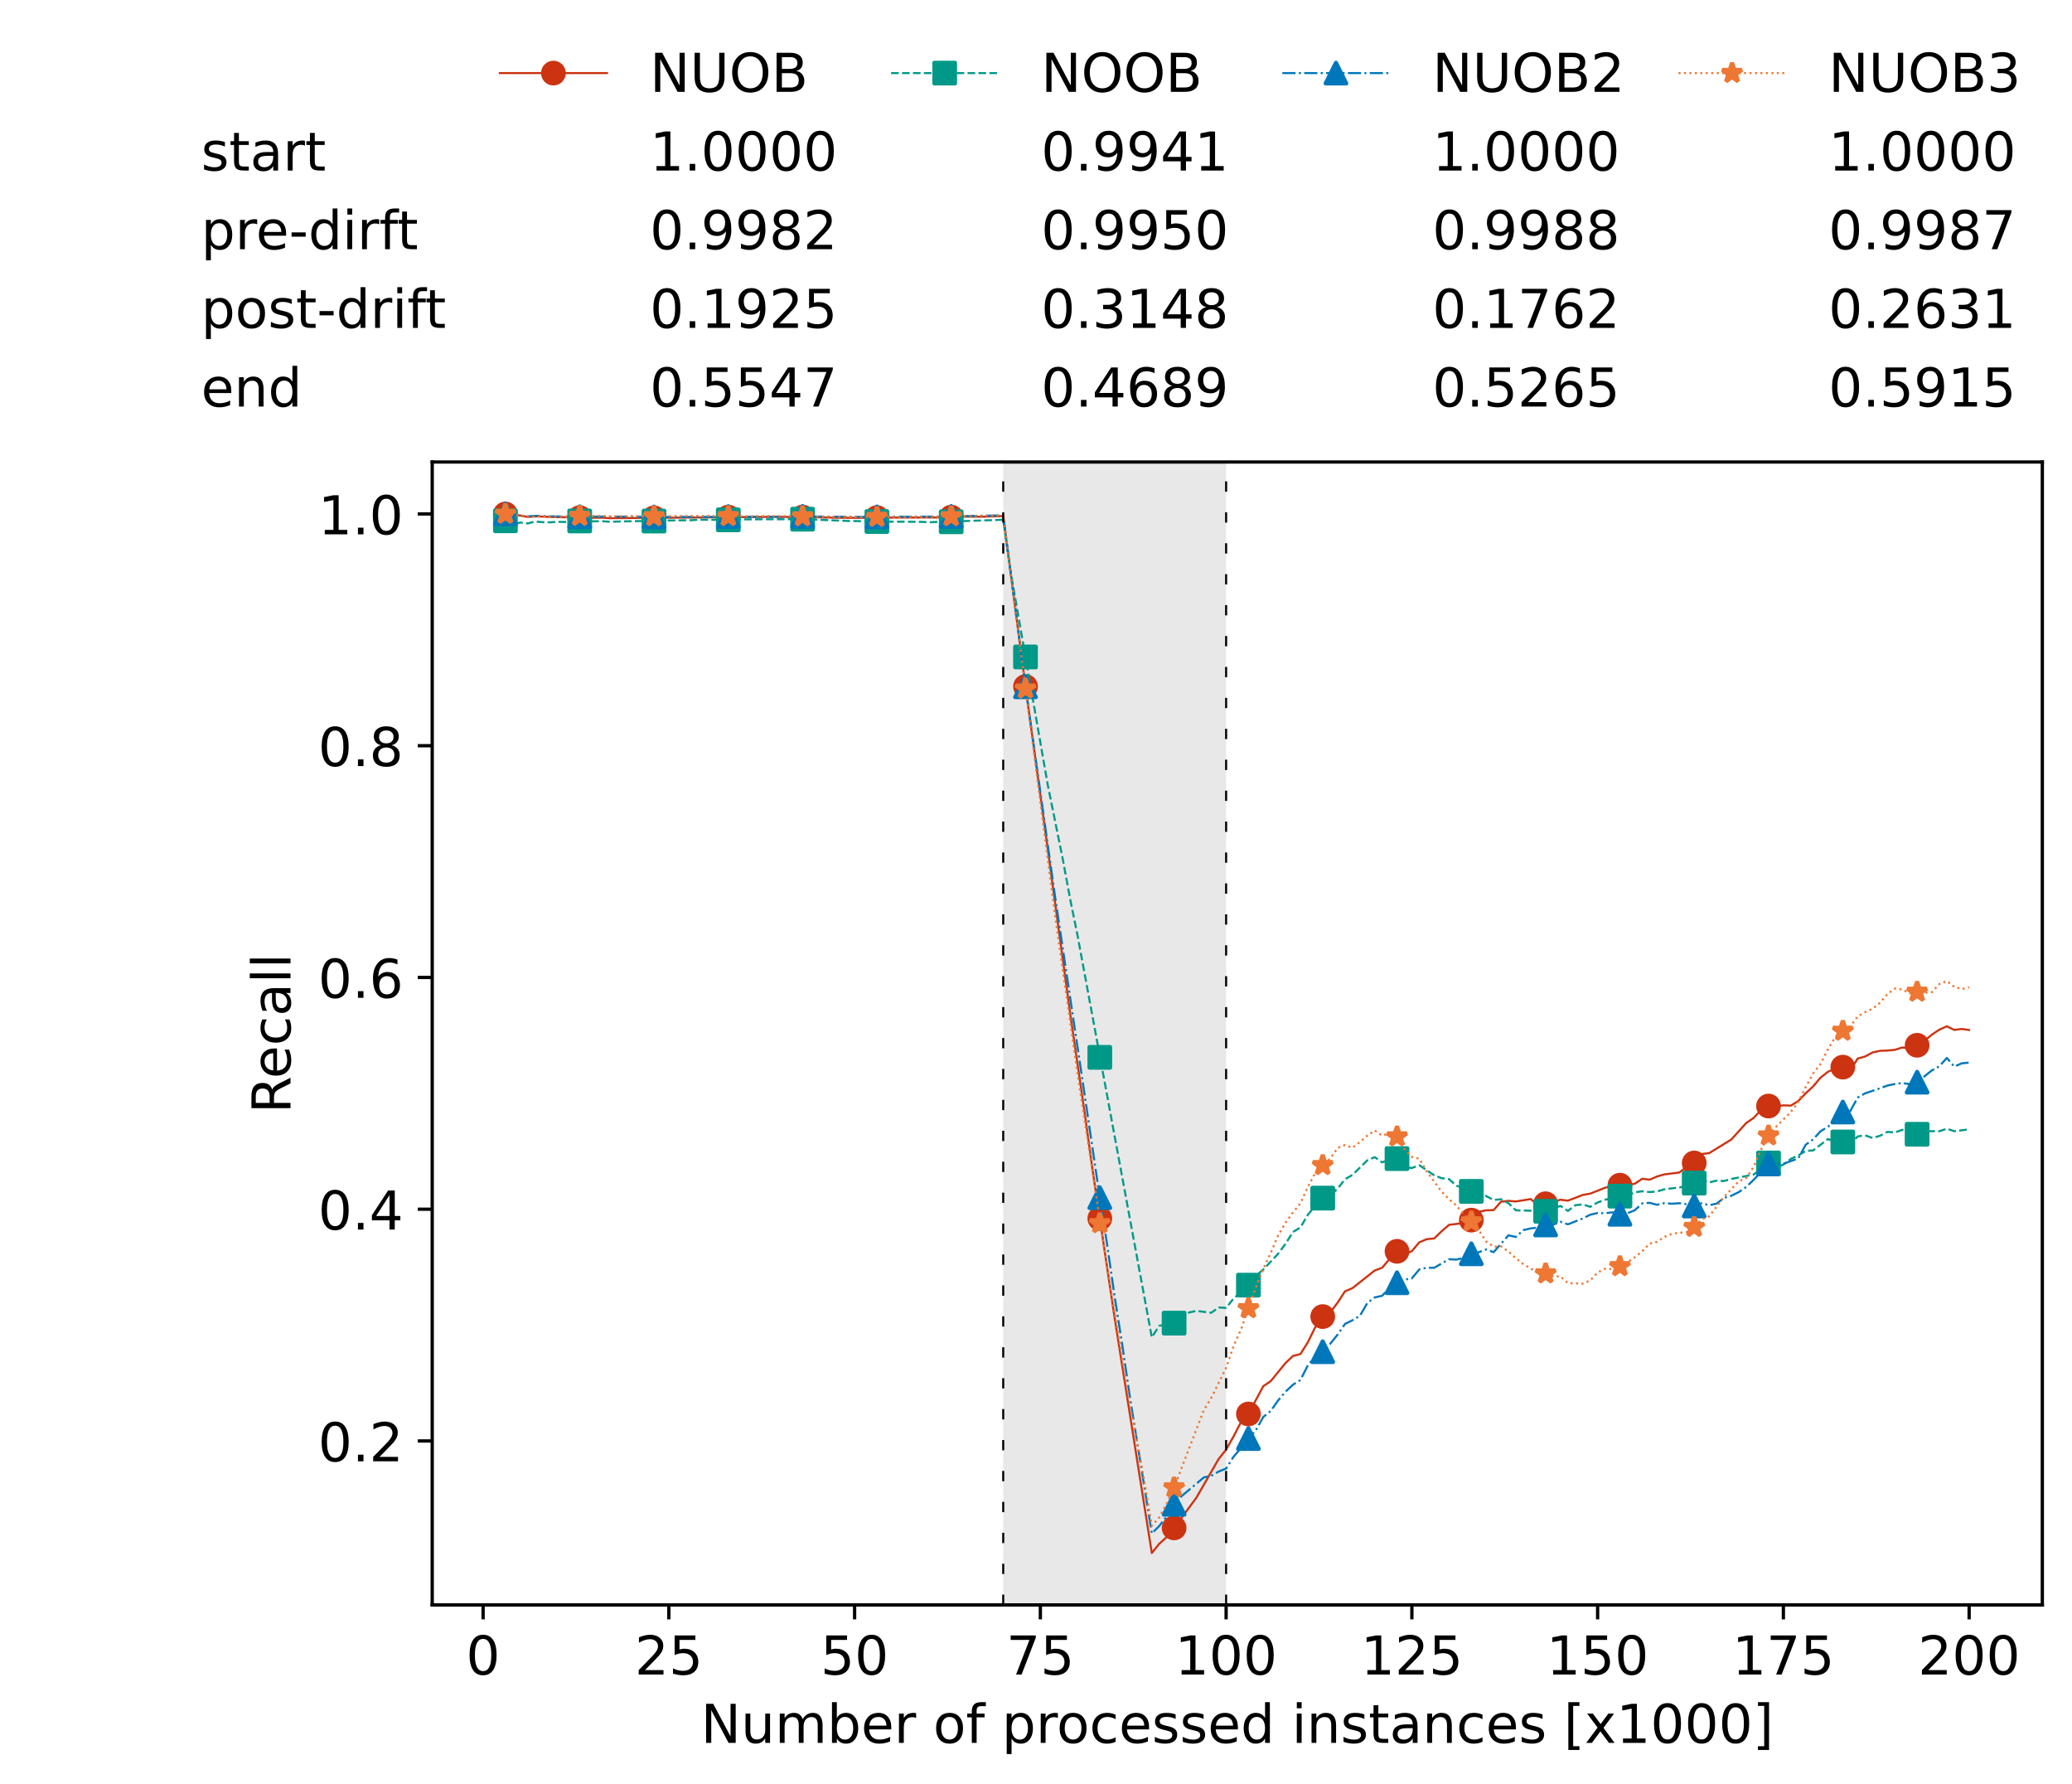 <?xml version="1.0" encoding="utf-8" standalone="no"?>
<!DOCTYPE svg PUBLIC "-//W3C//DTD SVG 1.1//EN"
  "http://www.w3.org/Graphics/SVG/1.1/DTD/svg11.dtd">
<!-- Created with matplotlib (https://matplotlib.org/) -->
<svg height="432.615pt" version="1.1" viewBox="0 0 502.65 432.615" width="502.65pt" xmlns="http://www.w3.org/2000/svg" xmlns:xlink="http://www.w3.org/1999/xlink">
 <defs>
  <style type="text/css">*{stroke-linecap:butt;stroke-linejoin:round;}</style>
 </defs>
 <g id="figure_1">
  <g id="patch_1">
   <path d="M 0 432.615 
L 502.65 432.615 
L 502.65 0 
L 0 0 
z
" style="fill:#ffffff;"/>
  </g>
  <g id="axes_1">
   <g id="patch_2">
    <path d="M 104.85 389.252 
L 495.45 389.252 
L 495.45 112.052 
L 104.85 112.052 
z
" style="fill:#ffffff;"/>
   </g>
   <g id="patch_3">
    <path clip-path="url(#pd49495b62e)" d="M 297.446 389.252 
L 297.446 112.052 
L 243.372 112.052 
L 243.372 389.252 
z
" style="fill:#d3d3d3;opacity:0.5;"/>
   </g>
   <g id="matplotlib.axis_1">
    <g id="xtick_1">
     <g id="line2d_1">
      <defs>
       <path d="M 0 0 
L 0 3.5 
" id="m8103234c77" style="stroke:#000000;stroke-width:0.8;"/>
      </defs>
      <g>
       <use style="stroke:#000000;stroke-width:0.8;" x="117.197" xlink:href="#m8103234c77" y="389.252"/>
      </g>
     </g>
     <g id="text_1">
      <!-- 0 -->
      <g transform="translate(113.061 406.13)scale(0.13 -0.13)">
       <defs>
        <path d="M 31.781 66.406 
Q 24.172 66.406 20.328 58.906 
Q 16.5 51.422 16.5 36.375 
Q 16.5 21.391 20.328 13.891 
Q 24.172 6.391 31.781 6.391 
Q 39.453 6.391 43.281 13.891 
Q 47.125 21.391 47.125 36.375 
Q 47.125 51.422 43.281 58.906 
Q 39.453 66.406 31.781 66.406 
z
M 31.781 74.219 
Q 44.047 74.219 50.516 64.516 
Q 56.984 54.828 56.984 36.375 
Q 56.984 17.969 50.516 8.266 
Q 44.047 -1.422 31.781 -1.422 
Q 19.531 -1.422 13.062 8.266 
Q 6.594 17.969 6.594 36.375 
Q 6.594 54.828 13.062 64.516 
Q 19.531 74.219 31.781 74.219 
z
" id="DejaVuSans-48"/>
       </defs>
       <use xlink:href="#DejaVuSans-48"/>
      </g>
     </g>
    </g>
    <g id="xtick_2">
     <g id="line2d_2">
      <g>
       <use style="stroke:#000000;stroke-width:0.8;" x="162.259" xlink:href="#m8103234c77" y="389.252"/>
      </g>
     </g>
     <g id="text_2">
      <!-- 25 -->
      <g transform="translate(153.988 406.13)scale(0.13 -0.13)">
       <defs>
        <path d="M 19.188 8.297 
L 53.609 8.297 
L 53.609 0 
L 7.328 0 
L 7.328 8.297 
Q 12.938 14.109 22.625 23.891 
Q 32.328 33.688 34.812 36.531 
Q 39.547 41.844 41.422 45.531 
Q 43.312 49.219 43.312 52.781 
Q 43.312 58.594 39.234 62.25 
Q 35.156 65.922 28.609 65.922 
Q 23.969 65.922 18.812 64.312 
Q 13.672 62.703 7.812 59.422 
L 7.812 69.391 
Q 13.766 71.781 18.938 73 
Q 24.125 74.219 28.422 74.219 
Q 39.75 74.219 46.484 68.547 
Q 53.219 62.891 53.219 53.422 
Q 53.219 48.922 51.531 44.891 
Q 49.859 40.875 45.406 35.406 
Q 44.188 33.984 37.641 27.219 
Q 31.109 20.453 19.188 8.297 
z
" id="DejaVuSans-50"/>
        <path d="M 10.797 72.906 
L 49.516 72.906 
L 49.516 64.594 
L 19.828 64.594 
L 19.828 46.734 
Q 21.969 47.469 24.109 47.828 
Q 26.266 48.188 28.422 48.188 
Q 40.625 48.188 47.75 41.5 
Q 54.891 34.812 54.891 23.391 
Q 54.891 11.625 47.562 5.094 
Q 40.234 -1.422 26.906 -1.422 
Q 22.312 -1.422 17.547 -0.641 
Q 12.797 0.141 7.719 1.703 
L 7.719 11.625 
Q 12.109 9.234 16.797 8.062 
Q 21.484 6.891 26.703 6.891 
Q 35.156 6.891 40.078 11.328 
Q 45.016 15.766 45.016 23.391 
Q 45.016 31 40.078 35.438 
Q 35.156 39.891 26.703 39.891 
Q 22.75 39.891 18.812 39.016 
Q 14.891 38.141 10.797 36.281 
z
" id="DejaVuSans-53"/>
       </defs>
       <use xlink:href="#DejaVuSans-50"/>
       <use x="63.623" xlink:href="#DejaVuSans-53"/>
      </g>
     </g>
    </g>
    <g id="xtick_3">
     <g id="line2d_3">
      <g>
       <use style="stroke:#000000;stroke-width:0.8;" x="207.322" xlink:href="#m8103234c77" y="389.252"/>
      </g>
     </g>
     <g id="text_3">
      <!-- 50 -->
      <g transform="translate(199.05 406.13)scale(0.13 -0.13)">
       <use xlink:href="#DejaVuSans-53"/>
       <use x="63.623" xlink:href="#DejaVuSans-48"/>
      </g>
     </g>
    </g>
    <g id="xtick_4">
     <g id="line2d_4">
      <g>
       <use style="stroke:#000000;stroke-width:0.8;" x="252.384" xlink:href="#m8103234c77" y="389.252"/>
      </g>
     </g>
     <g id="text_4">
      <!-- 75 -->
      <g transform="translate(244.113 406.13)scale(0.13 -0.13)">
       <defs>
        <path d="M 8.203 72.906 
L 55.078 72.906 
L 55.078 68.703 
L 28.609 0 
L 18.312 0 
L 43.219 64.594 
L 8.203 64.594 
z
" id="DejaVuSans-55"/>
       </defs>
       <use xlink:href="#DejaVuSans-55"/>
       <use x="63.623" xlink:href="#DejaVuSans-53"/>
      </g>
     </g>
    </g>
    <g id="xtick_5">
     <g id="line2d_5">
      <g>
       <use style="stroke:#000000;stroke-width:0.8;" x="297.446" xlink:href="#m8103234c77" y="389.252"/>
      </g>
     </g>
     <g id="text_5">
      <!-- 100 -->
      <g transform="translate(285.039 406.13)scale(0.13 -0.13)">
       <defs>
        <path d="M 12.406 8.297 
L 28.516 8.297 
L 28.516 63.922 
L 10.984 60.406 
L 10.984 69.391 
L 28.422 72.906 
L 38.281 72.906 
L 38.281 8.297 
L 54.391 8.297 
L 54.391 0 
L 12.406 0 
z
" id="DejaVuSans-49"/>
       </defs>
       <use xlink:href="#DejaVuSans-49"/>
       <use x="63.623" xlink:href="#DejaVuSans-48"/>
       <use x="127.246" xlink:href="#DejaVuSans-48"/>
      </g>
     </g>
    </g>
    <g id="xtick_6">
     <g id="line2d_6">
      <g>
       <use style="stroke:#000000;stroke-width:0.8;" x="342.509" xlink:href="#m8103234c77" y="389.252"/>
      </g>
     </g>
     <g id="text_6">
      <!-- 125 -->
      <g transform="translate(330.102 406.13)scale(0.13 -0.13)">
       <use xlink:href="#DejaVuSans-49"/>
       <use x="63.623" xlink:href="#DejaVuSans-50"/>
       <use x="127.246" xlink:href="#DejaVuSans-53"/>
      </g>
     </g>
    </g>
    <g id="xtick_7">
     <g id="line2d_7">
      <g>
       <use style="stroke:#000000;stroke-width:0.8;" x="387.571" xlink:href="#m8103234c77" y="389.252"/>
      </g>
     </g>
     <g id="text_7">
      <!-- 150 -->
      <g transform="translate(375.164 406.13)scale(0.13 -0.13)">
       <use xlink:href="#DejaVuSans-49"/>
       <use x="63.623" xlink:href="#DejaVuSans-53"/>
       <use x="127.246" xlink:href="#DejaVuSans-48"/>
      </g>
     </g>
    </g>
    <g id="xtick_8">
     <g id="line2d_8">
      <g>
       <use style="stroke:#000000;stroke-width:0.8;" x="432.633" xlink:href="#m8103234c77" y="389.252"/>
      </g>
     </g>
     <g id="text_8">
      <!-- 175 -->
      <g transform="translate(420.226 406.13)scale(0.13 -0.13)">
       <use xlink:href="#DejaVuSans-49"/>
       <use x="63.623" xlink:href="#DejaVuSans-55"/>
       <use x="127.246" xlink:href="#DejaVuSans-53"/>
      </g>
     </g>
    </g>
    <g id="xtick_9">
     <g id="line2d_9">
      <g>
       <use style="stroke:#000000;stroke-width:0.8;" x="477.695" xlink:href="#m8103234c77" y="389.252"/>
      </g>
     </g>
     <g id="text_9">
      <!-- 200 -->
      <g transform="translate(465.289 406.13)scale(0.13 -0.13)">
       <use xlink:href="#DejaVuSans-50"/>
       <use x="63.623" xlink:href="#DejaVuSans-48"/>
       <use x="127.246" xlink:href="#DejaVuSans-48"/>
      </g>
     </g>
    </g>
    <g id="text_10">
     <!-- Number of processed instances [x1000] -->
     <g transform="translate(170.025 422.711)scale(0.13 -0.13)">
      <defs>
       <path d="M 9.812 72.906 
L 23.094 72.906 
L 55.422 11.922 
L 55.422 72.906 
L 64.984 72.906 
L 64.984 0 
L 51.703 0 
L 19.391 60.984 
L 19.391 0 
L 9.812 0 
z
" id="DejaVuSans-78"/>
       <path d="M 8.5 21.578 
L 8.5 54.688 
L 17.484 54.688 
L 17.484 21.922 
Q 17.484 14.156 20.5 10.266 
Q 23.531 6.391 29.594 6.391 
Q 36.859 6.391 41.078 11.031 
Q 45.312 15.672 45.312 23.688 
L 45.312 54.688 
L 54.297 54.688 
L 54.297 0 
L 45.312 0 
L 45.312 8.406 
Q 42.047 3.422 37.719 1 
Q 33.406 -1.422 27.688 -1.422 
Q 18.266 -1.422 13.375 4.438 
Q 8.5 10.297 8.5 21.578 
z
M 31.109 56 
z
" id="DejaVuSans-117"/>
       <path d="M 52 44.188 
Q 55.375 50.25 60.062 53.125 
Q 64.75 56 71.094 56 
Q 79.641 56 84.281 50.016 
Q 88.922 44.047 88.922 33.016 
L 88.922 0 
L 79.891 0 
L 79.891 32.719 
Q 79.891 40.578 77.094 44.375 
Q 74.312 48.188 68.609 48.188 
Q 61.625 48.188 57.562 43.547 
Q 53.516 38.922 53.516 30.906 
L 53.516 0 
L 44.484 0 
L 44.484 32.719 
Q 44.484 40.625 41.703 44.406 
Q 38.922 48.188 33.109 48.188 
Q 26.219 48.188 22.156 43.531 
Q 18.109 38.875 18.109 30.906 
L 18.109 0 
L 9.078 0 
L 9.078 54.688 
L 18.109 54.688 
L 18.109 46.188 
Q 21.188 51.219 25.484 53.609 
Q 29.781 56 35.688 56 
Q 41.656 56 45.828 52.969 
Q 50 49.953 52 44.188 
z
" id="DejaVuSans-109"/>
       <path d="M 48.688 27.297 
Q 48.688 37.203 44.609 42.844 
Q 40.531 48.484 33.406 48.484 
Q 26.266 48.484 22.188 42.844 
Q 18.109 37.203 18.109 27.297 
Q 18.109 17.391 22.188 11.75 
Q 26.266 6.109 33.406 6.109 
Q 40.531 6.109 44.609 11.75 
Q 48.688 17.391 48.688 27.297 
z
M 18.109 46.391 
Q 20.953 51.266 25.266 53.625 
Q 29.594 56 35.594 56 
Q 45.562 56 51.781 48.094 
Q 58.016 40.188 58.016 27.297 
Q 58.016 14.406 51.781 6.484 
Q 45.562 -1.422 35.594 -1.422 
Q 29.594 -1.422 25.266 0.953 
Q 20.953 3.328 18.109 8.203 
L 18.109 0 
L 9.078 0 
L 9.078 75.984 
L 18.109 75.984 
z
" id="DejaVuSans-98"/>
       <path d="M 56.203 29.594 
L 56.203 25.203 
L 14.891 25.203 
Q 15.484 15.922 20.484 11.062 
Q 25.484 6.203 34.422 6.203 
Q 39.594 6.203 44.453 7.469 
Q 49.312 8.734 54.109 11.281 
L 54.109 2.781 
Q 49.266 0.734 44.188 -0.344 
Q 39.109 -1.422 33.891 -1.422 
Q 20.797 -1.422 13.156 6.188 
Q 5.516 13.812 5.516 26.812 
Q 5.516 40.234 12.766 48.109 
Q 20.016 56 32.328 56 
Q 43.359 56 49.781 48.891 
Q 56.203 41.797 56.203 29.594 
z
M 47.219 32.234 
Q 47.125 39.594 43.094 43.984 
Q 39.062 48.391 32.422 48.391 
Q 24.906 48.391 20.391 44.141 
Q 15.875 39.891 15.188 32.172 
z
" id="DejaVuSans-101"/>
       <path d="M 41.109 46.297 
Q 39.594 47.172 37.812 47.578 
Q 36.031 48 33.891 48 
Q 26.266 48 22.188 43.047 
Q 18.109 38.094 18.109 28.812 
L 18.109 0 
L 9.078 0 
L 9.078 54.688 
L 18.109 54.688 
L 18.109 46.188 
Q 20.953 51.172 25.484 53.578 
Q 30.031 56 36.531 56 
Q 37.453 56 38.578 55.875 
Q 39.703 55.766 41.062 55.516 
z
" id="DejaVuSans-114"/>
       <path id="DejaVuSans-32"/>
       <path d="M 30.609 48.391 
Q 23.391 48.391 19.188 42.75 
Q 14.984 37.109 14.984 27.297 
Q 14.984 17.484 19.156 11.844 
Q 23.344 6.203 30.609 6.203 
Q 37.797 6.203 41.984 11.859 
Q 46.188 17.531 46.188 27.297 
Q 46.188 37.016 41.984 42.703 
Q 37.797 48.391 30.609 48.391 
z
M 30.609 56 
Q 42.328 56 49.016 48.375 
Q 55.719 40.766 55.719 27.297 
Q 55.719 13.875 49.016 6.219 
Q 42.328 -1.422 30.609 -1.422 
Q 18.844 -1.422 12.172 6.219 
Q 5.516 13.875 5.516 27.297 
Q 5.516 40.766 12.172 48.375 
Q 18.844 56 30.609 56 
z
" id="DejaVuSans-111"/>
       <path d="M 37.109 75.984 
L 37.109 68.5 
L 28.516 68.5 
Q 23.688 68.5 21.797 66.547 
Q 19.922 64.594 19.922 59.516 
L 19.922 54.688 
L 34.719 54.688 
L 34.719 47.703 
L 19.922 47.703 
L 19.922 0 
L 10.891 0 
L 10.891 47.703 
L 2.297 47.703 
L 2.297 54.688 
L 10.891 54.688 
L 10.891 58.5 
Q 10.891 67.625 15.141 71.797 
Q 19.391 75.984 28.609 75.984 
z
" id="DejaVuSans-102"/>
       <path d="M 18.109 8.203 
L 18.109 -20.797 
L 9.078 -20.797 
L 9.078 54.688 
L 18.109 54.688 
L 18.109 46.391 
Q 20.953 51.266 25.266 53.625 
Q 29.594 56 35.594 56 
Q 45.562 56 51.781 48.094 
Q 58.016 40.188 58.016 27.297 
Q 58.016 14.406 51.781 6.484 
Q 45.562 -1.422 35.594 -1.422 
Q 29.594 -1.422 25.266 0.953 
Q 20.953 3.328 18.109 8.203 
z
M 48.688 27.297 
Q 48.688 37.203 44.609 42.844 
Q 40.531 48.484 33.406 48.484 
Q 26.266 48.484 22.188 42.844 
Q 18.109 37.203 18.109 27.297 
Q 18.109 17.391 22.188 11.75 
Q 26.266 6.109 33.406 6.109 
Q 40.531 6.109 44.609 11.75 
Q 48.688 17.391 48.688 27.297 
z
" id="DejaVuSans-112"/>
       <path d="M 48.781 52.594 
L 48.781 44.188 
Q 44.969 46.297 41.141 47.344 
Q 37.312 48.391 33.406 48.391 
Q 24.656 48.391 19.812 42.844 
Q 14.984 37.312 14.984 27.297 
Q 14.984 17.281 19.812 11.734 
Q 24.656 6.203 33.406 6.203 
Q 37.312 6.203 41.141 7.25 
Q 44.969 8.297 48.781 10.406 
L 48.781 2.094 
Q 45.016 0.344 40.984 -0.531 
Q 36.969 -1.422 32.422 -1.422 
Q 20.062 -1.422 12.781 6.344 
Q 5.516 14.109 5.516 27.297 
Q 5.516 40.672 12.859 48.328 
Q 20.219 56 33.016 56 
Q 37.156 56 41.109 55.141 
Q 45.062 54.297 48.781 52.594 
z
" id="DejaVuSans-99"/>
       <path d="M 44.281 53.078 
L 44.281 44.578 
Q 40.484 46.531 36.375 47.5 
Q 32.281 48.484 27.875 48.484 
Q 21.188 48.484 17.844 46.438 
Q 14.5 44.391 14.5 40.281 
Q 14.5 37.156 16.891 35.375 
Q 19.281 33.594 26.516 31.984 
L 29.594 31.297 
Q 39.156 29.25 43.188 25.516 
Q 47.219 21.781 47.219 15.094 
Q 47.219 7.469 41.188 3.016 
Q 35.156 -1.422 24.609 -1.422 
Q 20.219 -1.422 15.453 -0.562 
Q 10.688 0.297 5.422 2 
L 5.422 11.281 
Q 10.406 8.688 15.234 7.391 
Q 20.062 6.109 24.812 6.109 
Q 31.156 6.109 34.562 8.281 
Q 37.984 10.453 37.984 14.406 
Q 37.984 18.062 35.516 20.016 
Q 33.062 21.969 24.703 23.781 
L 21.578 24.516 
Q 13.234 26.266 9.516 29.906 
Q 5.812 33.547 5.812 39.891 
Q 5.812 47.609 11.281 51.797 
Q 16.75 56 26.812 56 
Q 31.781 56 36.172 55.266 
Q 40.578 54.547 44.281 53.078 
z
" id="DejaVuSans-115"/>
       <path d="M 45.406 46.391 
L 45.406 75.984 
L 54.391 75.984 
L 54.391 0 
L 45.406 0 
L 45.406 8.203 
Q 42.578 3.328 38.25 0.953 
Q 33.938 -1.422 27.875 -1.422 
Q 17.969 -1.422 11.734 6.484 
Q 5.516 14.406 5.516 27.297 
Q 5.516 40.188 11.734 48.094 
Q 17.969 56 27.875 56 
Q 33.938 56 38.25 53.625 
Q 42.578 51.266 45.406 46.391 
z
M 14.797 27.297 
Q 14.797 17.391 18.875 11.75 
Q 22.953 6.109 30.078 6.109 
Q 37.203 6.109 41.297 11.75 
Q 45.406 17.391 45.406 27.297 
Q 45.406 37.203 41.297 42.844 
Q 37.203 48.484 30.078 48.484 
Q 22.953 48.484 18.875 42.844 
Q 14.797 37.203 14.797 27.297 
z
" id="DejaVuSans-100"/>
       <path d="M 9.422 54.688 
L 18.406 54.688 
L 18.406 0 
L 9.422 0 
z
M 9.422 75.984 
L 18.406 75.984 
L 18.406 64.594 
L 9.422 64.594 
z
" id="DejaVuSans-105"/>
       <path d="M 54.891 33.016 
L 54.891 0 
L 45.906 0 
L 45.906 32.719 
Q 45.906 40.484 42.875 44.328 
Q 39.844 48.188 33.797 48.188 
Q 26.516 48.188 22.312 43.547 
Q 18.109 38.922 18.109 30.906 
L 18.109 0 
L 9.078 0 
L 9.078 54.688 
L 18.109 54.688 
L 18.109 46.188 
Q 21.344 51.125 25.703 53.562 
Q 30.078 56 35.797 56 
Q 45.219 56 50.047 50.172 
Q 54.891 44.344 54.891 33.016 
z
" id="DejaVuSans-110"/>
       <path d="M 18.312 70.219 
L 18.312 54.688 
L 36.812 54.688 
L 36.812 47.703 
L 18.312 47.703 
L 18.312 18.016 
Q 18.312 11.328 20.141 9.422 
Q 21.969 7.516 27.594 7.516 
L 36.812 7.516 
L 36.812 0 
L 27.594 0 
Q 17.188 0 13.234 3.875 
Q 9.281 7.766 9.281 18.016 
L 9.281 47.703 
L 2.688 47.703 
L 2.688 54.688 
L 9.281 54.688 
L 9.281 70.219 
z
" id="DejaVuSans-116"/>
       <path d="M 34.281 27.484 
Q 23.391 27.484 19.188 25 
Q 14.984 22.516 14.984 16.5 
Q 14.984 11.719 18.141 8.906 
Q 21.297 6.109 26.703 6.109 
Q 34.188 6.109 38.703 11.406 
Q 43.219 16.703 43.219 25.484 
L 43.219 27.484 
z
M 52.203 31.203 
L 52.203 0 
L 43.219 0 
L 43.219 8.297 
Q 40.141 3.328 35.547 0.953 
Q 30.953 -1.422 24.312 -1.422 
Q 15.922 -1.422 10.953 3.297 
Q 6 8.016 6 15.922 
Q 6 25.141 12.172 29.828 
Q 18.359 34.516 30.609 34.516 
L 43.219 34.516 
L 43.219 35.406 
Q 43.219 41.609 39.141 45 
Q 35.062 48.391 27.688 48.391 
Q 23 48.391 18.547 47.266 
Q 14.109 46.141 10.016 43.891 
L 10.016 52.203 
Q 14.938 54.109 19.578 55.047 
Q 24.219 56 28.609 56 
Q 40.484 56 46.344 49.844 
Q 52.203 43.703 52.203 31.203 
z
" id="DejaVuSans-97"/>
       <path d="M 8.594 75.984 
L 29.297 75.984 
L 29.297 69 
L 17.578 69 
L 17.578 -6.203 
L 29.297 -6.203 
L 29.297 -13.188 
L 8.594 -13.188 
z
" id="DejaVuSans-91"/>
       <path d="M 54.891 54.688 
L 35.109 28.078 
L 55.906 0 
L 45.312 0 
L 29.391 21.484 
L 13.484 0 
L 2.875 0 
L 24.125 28.609 
L 4.688 54.688 
L 15.281 54.688 
L 29.781 35.203 
L 44.281 54.688 
z
" id="DejaVuSans-120"/>
       <path d="M 30.422 75.984 
L 30.422 -13.188 
L 9.719 -13.188 
L 9.719 -6.203 
L 21.391 -6.203 
L 21.391 69 
L 9.719 69 
L 9.719 75.984 
z
" id="DejaVuSans-93"/>
      </defs>
      <use xlink:href="#DejaVuSans-78"/>
      <use x="74.805" xlink:href="#DejaVuSans-117"/>
      <use x="138.184" xlink:href="#DejaVuSans-109"/>
      <use x="235.596" xlink:href="#DejaVuSans-98"/>
      <use x="299.072" xlink:href="#DejaVuSans-101"/>
      <use x="360.596" xlink:href="#DejaVuSans-114"/>
      <use x="401.709" xlink:href="#DejaVuSans-32"/>
      <use x="433.496" xlink:href="#DejaVuSans-111"/>
      <use x="494.678" xlink:href="#DejaVuSans-102"/>
      <use x="529.883" xlink:href="#DejaVuSans-32"/>
      <use x="561.67" xlink:href="#DejaVuSans-112"/>
      <use x="625.146" xlink:href="#DejaVuSans-114"/>
      <use x="664.01" xlink:href="#DejaVuSans-111"/>
      <use x="725.191" xlink:href="#DejaVuSans-99"/>
      <use x="780.172" xlink:href="#DejaVuSans-101"/>
      <use x="841.695" xlink:href="#DejaVuSans-115"/>
      <use x="893.795" xlink:href="#DejaVuSans-115"/>
      <use x="945.895" xlink:href="#DejaVuSans-101"/>
      <use x="1007.418" xlink:href="#DejaVuSans-100"/>
      <use x="1070.895" xlink:href="#DejaVuSans-32"/>
      <use x="1102.682" xlink:href="#DejaVuSans-105"/>
      <use x="1130.465" xlink:href="#DejaVuSans-110"/>
      <use x="1193.844" xlink:href="#DejaVuSans-115"/>
      <use x="1245.943" xlink:href="#DejaVuSans-116"/>
      <use x="1285.152" xlink:href="#DejaVuSans-97"/>
      <use x="1346.432" xlink:href="#DejaVuSans-110"/>
      <use x="1409.811" xlink:href="#DejaVuSans-99"/>
      <use x="1464.791" xlink:href="#DejaVuSans-101"/>
      <use x="1526.314" xlink:href="#DejaVuSans-115"/>
      <use x="1578.414" xlink:href="#DejaVuSans-32"/>
      <use x="1610.201" xlink:href="#DejaVuSans-91"/>
      <use x="1649.215" xlink:href="#DejaVuSans-120"/>
      <use x="1708.395" xlink:href="#DejaVuSans-49"/>
      <use x="1772.018" xlink:href="#DejaVuSans-48"/>
      <use x="1835.641" xlink:href="#DejaVuSans-48"/>
      <use x="1899.264" xlink:href="#DejaVuSans-48"/>
      <use x="1962.887" xlink:href="#DejaVuSans-93"/>
     </g>
    </g>
   </g>
   <g id="matplotlib.axis_2">
    <g id="ytick_1">
     <g id="line2d_10">
      <defs>
       <path d="M 0 0 
L -3.5 0 
" id="medb5ccf42a" style="stroke:#000000;stroke-width:0.8;"/>
      </defs>
      <g>
       <use style="stroke:#000000;stroke-width:0.8;" x="104.85" xlink:href="#medb5ccf42a" y="349.481"/>
      </g>
     </g>
     <g id="text_11">
      <!-- 0.2 -->
      <g transform="translate(77.176 354.42)scale(0.13 -0.13)">
       <defs>
        <path d="M 10.688 12.406 
L 21 12.406 
L 21 0 
L 10.688 0 
z
" id="DejaVuSans-46"/>
       </defs>
       <use xlink:href="#DejaVuSans-48"/>
       <use x="63.623" xlink:href="#DejaVuSans-46"/>
       <use x="95.41" xlink:href="#DejaVuSans-50"/>
      </g>
     </g>
    </g>
    <g id="ytick_2">
     <g id="line2d_11">
      <g>
       <use style="stroke:#000000;stroke-width:0.8;" x="104.85" xlink:href="#medb5ccf42a" y="293.274"/>
      </g>
     </g>
     <g id="text_12">
      <!-- 0.4 -->
      <g transform="translate(77.176 298.213)scale(0.13 -0.13)">
       <defs>
        <path d="M 37.797 64.312 
L 12.891 25.391 
L 37.797 25.391 
z
M 35.203 72.906 
L 47.609 72.906 
L 47.609 25.391 
L 58.016 25.391 
L 58.016 17.188 
L 47.609 17.188 
L 47.609 0 
L 37.797 0 
L 37.797 17.188 
L 4.891 17.188 
L 4.891 26.703 
z
" id="DejaVuSans-52"/>
       </defs>
       <use xlink:href="#DejaVuSans-48"/>
       <use x="63.623" xlink:href="#DejaVuSans-46"/>
       <use x="95.41" xlink:href="#DejaVuSans-52"/>
      </g>
     </g>
    </g>
    <g id="ytick_3">
     <g id="line2d_12">
      <g>
       <use style="stroke:#000000;stroke-width:0.8;" x="104.85" xlink:href="#medb5ccf42a" y="237.066"/>
      </g>
     </g>
     <g id="text_13">
      <!-- 0.6 -->
      <g transform="translate(77.176 242.005)scale(0.13 -0.13)">
       <defs>
        <path d="M 33.016 40.375 
Q 26.375 40.375 22.484 35.828 
Q 18.609 31.297 18.609 23.391 
Q 18.609 15.531 22.484 10.953 
Q 26.375 6.391 33.016 6.391 
Q 39.656 6.391 43.531 10.953 
Q 47.406 15.531 47.406 23.391 
Q 47.406 31.297 43.531 35.828 
Q 39.656 40.375 33.016 40.375 
z
M 52.594 71.297 
L 52.594 62.312 
Q 48.875 64.062 45.094 64.984 
Q 41.312 65.922 37.594 65.922 
Q 27.828 65.922 22.672 59.328 
Q 17.531 52.734 16.797 39.406 
Q 19.672 43.656 24.016 45.922 
Q 28.375 48.188 33.594 48.188 
Q 44.578 48.188 50.953 41.516 
Q 57.328 34.859 57.328 23.391 
Q 57.328 12.156 50.688 5.359 
Q 44.047 -1.422 33.016 -1.422 
Q 20.359 -1.422 13.672 8.266 
Q 6.984 17.969 6.984 36.375 
Q 6.984 53.656 15.188 63.938 
Q 23.391 74.219 37.203 74.219 
Q 40.922 74.219 44.703 73.484 
Q 48.484 72.75 52.594 71.297 
z
" id="DejaVuSans-54"/>
       </defs>
       <use xlink:href="#DejaVuSans-48"/>
       <use x="63.623" xlink:href="#DejaVuSans-46"/>
       <use x="95.41" xlink:href="#DejaVuSans-54"/>
      </g>
     </g>
    </g>
    <g id="ytick_4">
     <g id="line2d_13">
      <g>
       <use style="stroke:#000000;stroke-width:0.8;" x="104.85" xlink:href="#medb5ccf42a" y="180.859"/>
      </g>
     </g>
     <g id="text_14">
      <!-- 0.8 -->
      <g transform="translate(77.176 185.798)scale(0.13 -0.13)">
       <defs>
        <path d="M 31.781 34.625 
Q 24.75 34.625 20.719 30.859 
Q 16.703 27.094 16.703 20.516 
Q 16.703 13.922 20.719 10.156 
Q 24.75 6.391 31.781 6.391 
Q 38.812 6.391 42.859 10.172 
Q 46.922 13.969 46.922 20.516 
Q 46.922 27.094 42.891 30.859 
Q 38.875 34.625 31.781 34.625 
z
M 21.922 38.812 
Q 15.578 40.375 12.031 44.719 
Q 8.5 49.078 8.5 55.328 
Q 8.5 64.062 14.719 69.141 
Q 20.953 74.219 31.781 74.219 
Q 42.672 74.219 48.875 69.141 
Q 55.078 64.062 55.078 55.328 
Q 55.078 49.078 51.531 44.719 
Q 48 40.375 41.703 38.812 
Q 48.828 37.156 52.797 32.312 
Q 56.781 27.484 56.781 20.516 
Q 56.781 9.906 50.312 4.234 
Q 43.844 -1.422 31.781 -1.422 
Q 19.734 -1.422 13.25 4.234 
Q 6.781 9.906 6.781 20.516 
Q 6.781 27.484 10.781 32.312 
Q 14.797 37.156 21.922 38.812 
z
M 18.312 54.391 
Q 18.312 48.734 21.844 45.562 
Q 25.391 42.391 31.781 42.391 
Q 38.141 42.391 41.719 45.562 
Q 45.312 48.734 45.312 54.391 
Q 45.312 60.062 41.719 63.234 
Q 38.141 66.406 31.781 66.406 
Q 25.391 66.406 21.844 63.234 
Q 18.312 60.062 18.312 54.391 
z
" id="DejaVuSans-56"/>
       </defs>
       <use xlink:href="#DejaVuSans-48"/>
       <use x="63.623" xlink:href="#DejaVuSans-46"/>
       <use x="95.41" xlink:href="#DejaVuSans-56"/>
      </g>
     </g>
    </g>
    <g id="ytick_5">
     <g id="line2d_14">
      <g>
       <use style="stroke:#000000;stroke-width:0.8;" x="104.85" xlink:href="#medb5ccf42a" y="124.652"/>
      </g>
     </g>
     <g id="text_15">
      <!-- 1.0 -->
      <g transform="translate(77.176 129.591)scale(0.13 -0.13)">
       <use xlink:href="#DejaVuSans-49"/>
       <use x="63.623" xlink:href="#DejaVuSans-46"/>
       <use x="95.41" xlink:href="#DejaVuSans-48"/>
      </g>
     </g>
    </g>
    <g id="text_16">
     <!-- Recall -->
     <g transform="translate(70.472 270.044)rotate(-90)scale(0.13 -0.13)">
      <defs>
       <path d="M 44.391 34.188 
Q 47.562 33.109 50.562 29.594 
Q 53.562 26.078 56.594 19.922 
L 66.609 0 
L 56 0 
L 46.688 18.703 
Q 43.062 26.031 39.672 28.422 
Q 36.281 30.812 30.422 30.812 
L 19.672 30.812 
L 19.672 0 
L 9.812 0 
L 9.812 72.906 
L 32.078 72.906 
Q 44.578 72.906 50.734 67.672 
Q 56.891 62.453 56.891 51.906 
Q 56.891 45.016 53.688 40.469 
Q 50.484 35.938 44.391 34.188 
z
M 19.672 64.797 
L 19.672 38.922 
L 32.078 38.922 
Q 39.203 38.922 42.844 42.219 
Q 46.484 45.516 46.484 51.906 
Q 46.484 58.297 42.844 61.547 
Q 39.203 64.797 32.078 64.797 
z
" id="DejaVuSans-82"/>
       <path d="M 9.422 75.984 
L 18.406 75.984 
L 18.406 0 
L 9.422 0 
z
" id="DejaVuSans-108"/>
      </defs>
      <use xlink:href="#DejaVuSans-82"/>
      <use x="64.982" xlink:href="#DejaVuSans-101"/>
      <use x="126.506" xlink:href="#DejaVuSans-99"/>
      <use x="181.486" xlink:href="#DejaVuSans-97"/>
      <use x="242.766" xlink:href="#DejaVuSans-108"/>
      <use x="270.549" xlink:href="#DejaVuSans-108"/>
     </g>
    </g>
   </g>
   <g id="line2d_15"/>
   <g id="line2d_16"/>
   <g id="line2d_17"/>
   <g id="line2d_18"/>
   <g id="line2d_19"/>
   <g id="line2d_20">
    <path clip-path="url(#pd49495b62e)" d="M 122.605 124.652 
L 124.407 124.942 
L 126.21 125.03 
L 128.012 125.379 
L 129.815 125.234 
L 135.222 125.425 
L 138.827 125.445 
L 142.432 125.56 
L 146.037 125.553 
L 147.839 125.676 
L 158.654 125.585 
L 174.877 125.466 
L 178.482 125.401 
L 182.087 125.394 
L 187.494 125.341 
L 196.507 125.424 
L 200.112 125.511 
L 203.717 125.566 
L 207.322 125.596 
L 212.729 125.537 
L 228.952 125.498 
L 234.359 125.299 
L 237.964 125.326 
L 243.372 125.158 
L 248.779 166.497 
L 254.186 206.016 
L 259.594 245.693 
L 263.199 270.399 
L 265.001 283.433 
L 270.409 319.7 
L 279.421 376.652 
L 281.224 374.429 
L 283.026 372.788 
L 284.829 370.569 
L 290.236 363.239 
L 295.644 353.836 
L 297.446 351.589 
L 299.249 348.38 
L 301.051 344.916 
L 302.854 342.936 
L 306.459 336.202 
L 308.261 334.979 
L 311.866 330.568 
L 313.669 328.867 
L 315.471 328.406 
L 317.274 325.538 
L 319.076 321.895 
L 320.879 319.315 
L 322.681 318.329 
L 324.484 315.941 
L 326.286 313.196 
L 328.089 312.423 
L 333.496 308.147 
L 335.299 307.466 
L 337.101 305.346 
L 338.904 303.489 
L 340.706 304.213 
L 342.509 303.435 
L 344.311 301.305 
L 346.114 300.536 
L 347.916 300.378 
L 349.719 298.627 
L 351.521 297.074 
L 355.126 296.614 
L 356.928 295.916 
L 358.731 293.902 
L 360.533 293.541 
L 362.336 293.489 
L 364.138 291.452 
L 365.941 291.246 
L 367.743 291.397 
L 371.348 290.813 
L 373.151 292.359 
L 376.756 291.494 
L 378.558 290.974 
L 380.361 291.199 
L 383.966 289.816 
L 385.768 289.501 
L 389.373 288.069 
L 391.176 287.676 
L 392.978 287.445 
L 394.781 287.4 
L 396.583 287.099 
L 398.386 285.897 
L 400.188 286.115 
L 401.991 285.332 
L 403.793 284.825 
L 407.398 284.37 
L 409.201 282.955 
L 411.003 282.059 
L 412.806 279.874 
L 414.608 279.689 
L 420.016 276.359 
L 423.621 272.364 
L 425.423 271.133 
L 427.226 269.205 
L 429.028 268.255 
L 430.831 268.323 
L 432.633 268.082 
L 434.436 268.153 
L 436.238 267.038 
L 438.041 265.169 
L 439.843 263.498 
L 441.646 261.364 
L 443.448 259.945 
L 445.251 259.168 
L 447.053 258.813 
L 448.856 259.616 
L 450.658 256.736 
L 452.461 256.237 
L 454.263 255.255 
L 456.066 254.859 
L 457.868 254.796 
L 459.671 254.618 
L 461.473 254.055 
L 463.276 254.247 
L 465.078 253.514 
L 466.881 252.412 
L 468.683 250.91 
L 470.485 249.724 
L 472.288 248.909 
L 474.09 249.795 
L 475.893 249.558 
L 477.695 249.801 
L 477.695 249.801 
" style="fill:none;stroke:#cc3311;stroke-linecap:square;stroke-width:0.5;"/>
    <defs>
     <path d="M 0 2.5 
C 0.663 2.5 1.299 2.237 1.768 1.768 
C 2.237 1.299 2.5 0.663 2.5 0 
C 2.5 -0.663 2.237 -1.299 1.768 -1.768 
C 1.299 -2.237 0.663 -2.5 0 -2.5 
C -0.663 -2.5 -1.299 -2.237 -1.768 -1.768 
C -2.237 -1.299 -2.5 -0.663 -2.5 0 
C -2.5 0.663 -2.237 1.299 -1.768 1.768 
C -1.299 2.237 -0.663 2.5 0 2.5 
z
" id="m9adf6812f4" style="stroke:#cc3311;"/>
    </defs>
    <g clip-path="url(#pd49495b62e)">
     <use style="fill:#cc3311;stroke:#cc3311;" x="122.605" xlink:href="#m9adf6812f4" y="124.652"/>
     <use style="fill:#cc3311;stroke:#cc3311;" x="140.629" xlink:href="#m9adf6812f4" y="125.534"/>
     <use style="fill:#cc3311;stroke:#cc3311;" x="158.654" xlink:href="#m9adf6812f4" y="125.585"/>
     <use style="fill:#cc3311;stroke:#cc3311;" x="176.679" xlink:href="#m9adf6812f4" y="125.407"/>
     <use style="fill:#cc3311;stroke:#cc3311;" x="194.704" xlink:href="#m9adf6812f4" y="125.396"/>
     <use style="fill:#cc3311;stroke:#cc3311;" x="212.729" xlink:href="#m9adf6812f4" y="125.537"/>
     <use style="fill:#cc3311;stroke:#cc3311;" x="230.754" xlink:href="#m9adf6812f4" y="125.415"/>
     <use style="fill:#cc3311;stroke:#cc3311;" x="248.779" xlink:href="#m9adf6812f4" y="166.497"/>
     <use style="fill:#cc3311;stroke:#cc3311;" x="266.804" xlink:href="#m9adf6812f4" y="295.518"/>
     <use style="fill:#cc3311;stroke:#cc3311;" x="284.829" xlink:href="#m9adf6812f4" y="370.569"/>
     <use style="fill:#cc3311;stroke:#cc3311;" x="302.854" xlink:href="#m9adf6812f4" y="342.936"/>
     <use style="fill:#cc3311;stroke:#cc3311;" x="320.879" xlink:href="#m9adf6812f4" y="319.315"/>
     <use style="fill:#cc3311;stroke:#cc3311;" x="338.904" xlink:href="#m9adf6812f4" y="303.489"/>
     <use style="fill:#cc3311;stroke:#cc3311;" x="356.928" xlink:href="#m9adf6812f4" y="295.916"/>
     <use style="fill:#cc3311;stroke:#cc3311;" x="374.953" xlink:href="#m9adf6812f4" y="291.948"/>
     <use style="fill:#cc3311;stroke:#cc3311;" x="392.978" xlink:href="#m9adf6812f4" y="287.445"/>
     <use style="fill:#cc3311;stroke:#cc3311;" x="411.003" xlink:href="#m9adf6812f4" y="282.059"/>
     <use style="fill:#cc3311;stroke:#cc3311;" x="429.028" xlink:href="#m9adf6812f4" y="268.255"/>
     <use style="fill:#cc3311;stroke:#cc3311;" x="447.053" xlink:href="#m9adf6812f4" y="258.813"/>
     <use style="fill:#cc3311;stroke:#cc3311;" x="465.078" xlink:href="#m9adf6812f4" y="253.514"/>
    </g>
   </g>
   <g id="line2d_21"/>
   <g id="line2d_22"/>
   <g id="line2d_23"/>
   <g id="line2d_24"/>
   <g id="line2d_25">
    <path clip-path="url(#pd49495b62e)" d="M 122.605 126.308 
L 124.407 127.218 
L 126.21 126.733 
L 128.012 126.952 
L 129.815 126.492 
L 131.617 126.641 
L 133.419 126.676 
L 135.222 126.556 
L 137.024 126.599 
L 140.629 126.352 
L 142.432 126.46 
L 146.037 126.407 
L 147.839 126.545 
L 151.444 126.451 
L 156.852 126.345 
L 158.654 126.377 
L 160.457 126.258 
L 167.667 126.168 
L 169.469 126.057 
L 176.679 126.079 
L 178.482 125.984 
L 183.889 125.944 
L 192.902 125.921 
L 196.507 125.974 
L 205.519 126.343 
L 210.927 126.43 
L 216.334 126.527 
L 219.939 126.537 
L 223.544 126.569 
L 225.347 126.66 
L 243.372 126.06 
L 245.174 138.671 
L 254.186 190.417 
L 257.791 208.219 
L 259.594 217.976 
L 261.396 226.853 
L 279.421 324.349 
L 281.224 321.545 
L 284.829 320.905 
L 286.631 319.732 
L 288.434 318.322 
L 290.236 317.94 
L 293.841 318.389 
L 295.644 317.111 
L 297.446 317.204 
L 299.249 314.937 
L 301.051 313.421 
L 302.854 311.691 
L 304.656 309.407 
L 306.459 307.91 
L 310.064 304.08 
L 311.866 301.651 
L 313.669 298.78 
L 315.471 297.714 
L 317.274 294.617 
L 319.076 292.451 
L 320.879 290.589 
L 322.681 289.952 
L 324.484 288.303 
L 326.286 286.008 
L 328.089 284.959 
L 331.694 281.43 
L 333.496 280.653 
L 335.299 281.911 
L 337.101 281.239 
L 338.904 281.004 
L 340.706 283.058 
L 342.509 283.283 
L 344.311 282.61 
L 347.916 285.046 
L 349.719 285.746 
L 351.521 285.975 
L 353.324 287.591 
L 355.126 288.101 
L 356.928 288.948 
L 358.731 288.405 
L 360.533 290.101 
L 362.336 291.03 
L 364.138 290.86 
L 365.941 291.818 
L 367.743 293.542 
L 371.348 293.638 
L 373.151 293.501 
L 374.953 293.786 
L 378.558 292.481 
L 380.361 293.689 
L 382.163 292.313 
L 383.966 292.095 
L 385.768 292.698 
L 387.571 291.64 
L 389.373 290.983 
L 392.978 290.101 
L 394.781 289.984 
L 396.583 289.166 
L 398.386 288.929 
L 400.188 289.111 
L 401.991 288.972 
L 403.793 288.437 
L 407.398 287.998 
L 409.201 287.612 
L 411.003 286.938 
L 412.806 286.031 
L 414.608 286.774 
L 416.411 286.354 
L 418.213 286.435 
L 420.016 285.933 
L 425.423 284.865 
L 427.226 283.58 
L 429.028 282.053 
L 430.831 283.256 
L 432.633 282.453 
L 434.436 281.075 
L 436.238 280.247 
L 438.041 279.136 
L 439.843 279.023 
L 443.448 276.258 
L 445.251 276.9 
L 447.053 276.964 
L 448.856 277.577 
L 450.658 275.616 
L 452.461 275.357 
L 454.263 275.999 
L 456.066 275.466 
L 457.868 274.518 
L 459.671 274.658 
L 461.473 274.029 
L 463.276 274.774 
L 465.078 275.099 
L 466.881 274.356 
L 470.485 274.352 
L 472.288 273.752 
L 474.09 274.351 
L 477.695 273.903 
L 477.695 273.903 
" style="fill:none;stroke:#009988;stroke-dasharray:1.85,0.8;stroke-dashoffset:0;stroke-width:0.5;"/>
    <defs>
     <path d="M -2.5 2.5 
L 2.5 2.5 
L 2.5 -2.5 
L -2.5 -2.5 
z
" id="m92bfe5b143" style="stroke:#009988;stroke-linejoin:miter;"/>
    </defs>
    <g clip-path="url(#pd49495b62e)">
     <use style="fill:#009988;stroke:#009988;stroke-linejoin:miter;" x="122.605" xlink:href="#m92bfe5b143" y="126.308"/>
     <use style="fill:#009988;stroke:#009988;stroke-linejoin:miter;" x="140.629" xlink:href="#m92bfe5b143" y="126.352"/>
     <use style="fill:#009988;stroke:#009988;stroke-linejoin:miter;" x="158.654" xlink:href="#m92bfe5b143" y="126.377"/>
     <use style="fill:#009988;stroke:#009988;stroke-linejoin:miter;" x="176.679" xlink:href="#m92bfe5b143" y="126.079"/>
     <use style="fill:#009988;stroke:#009988;stroke-linejoin:miter;" x="194.704" xlink:href="#m92bfe5b143" y="125.917"/>
     <use style="fill:#009988;stroke:#009988;stroke-linejoin:miter;" x="212.729" xlink:href="#m92bfe5b143" y="126.487"/>
     <use style="fill:#009988;stroke:#009988;stroke-linejoin:miter;" x="230.754" xlink:href="#m92bfe5b143" y="126.55"/>
     <use style="fill:#009988;stroke:#009988;stroke-linejoin:miter;" x="248.779" xlink:href="#m92bfe5b143" y="159.333"/>
     <use style="fill:#009988;stroke:#009988;stroke-linejoin:miter;" x="266.804" xlink:href="#m92bfe5b143" y="256.442"/>
     <use style="fill:#009988;stroke:#009988;stroke-linejoin:miter;" x="284.829" xlink:href="#m92bfe5b143" y="320.905"/>
     <use style="fill:#009988;stroke:#009988;stroke-linejoin:miter;" x="302.854" xlink:href="#m92bfe5b143" y="311.691"/>
     <use style="fill:#009988;stroke:#009988;stroke-linejoin:miter;" x="320.879" xlink:href="#m92bfe5b143" y="290.589"/>
     <use style="fill:#009988;stroke:#009988;stroke-linejoin:miter;" x="338.904" xlink:href="#m92bfe5b143" y="281.004"/>
     <use style="fill:#009988;stroke:#009988;stroke-linejoin:miter;" x="356.928" xlink:href="#m92bfe5b143" y="288.948"/>
     <use style="fill:#009988;stroke:#009988;stroke-linejoin:miter;" x="374.953" xlink:href="#m92bfe5b143" y="293.786"/>
     <use style="fill:#009988;stroke:#009988;stroke-linejoin:miter;" x="392.978" xlink:href="#m92bfe5b143" y="290.101"/>
     <use style="fill:#009988;stroke:#009988;stroke-linejoin:miter;" x="411.003" xlink:href="#m92bfe5b143" y="286.938"/>
     <use style="fill:#009988;stroke:#009988;stroke-linejoin:miter;" x="429.028" xlink:href="#m92bfe5b143" y="282.053"/>
     <use style="fill:#009988;stroke:#009988;stroke-linejoin:miter;" x="447.053" xlink:href="#m92bfe5b143" y="276.964"/>
     <use style="fill:#009988;stroke:#009988;stroke-linejoin:miter;" x="465.078" xlink:href="#m92bfe5b143" y="275.099"/>
    </g>
   </g>
   <g id="line2d_26"/>
   <g id="line2d_27"/>
   <g id="line2d_28"/>
   <g id="line2d_29"/>
   <g id="line2d_30">
    <path clip-path="url(#pd49495b62e)" d="M 122.605 124.652 
L 124.407 124.942 
L 126.21 125.03 
L 128.012 125.231 
L 129.815 125.115 
L 133.419 125.219 
L 137.024 125.275 
L 153.247 125.308 
L 156.852 125.379 
L 189.297 125.334 
L 192.902 125.227 
L 209.124 125.371 
L 228.952 125.275 
L 243.372 124.99 
L 248.779 166.575 
L 255.989 217.718 
L 263.199 266.04 
L 266.804 290.48 
L 268.606 302.01 
L 270.409 314.527 
L 272.211 325.927 
L 274.014 338.238 
L 279.421 371.913 
L 281.224 370.113 
L 283.026 367.769 
L 284.829 364.844 
L 286.631 362.875 
L 292.039 358.324 
L 293.841 357.929 
L 295.644 356.893 
L 297.446 356.174 
L 299.249 353.299 
L 301.051 351.204 
L 302.854 348.895 
L 304.656 346.885 
L 306.459 343.662 
L 308.261 342.216 
L 310.064 339.647 
L 311.866 337.522 
L 313.669 335.838 
L 315.471 334.702 
L 317.274 331.154 
L 319.076 329.048 
L 320.879 327.836 
L 322.681 325.94 
L 324.484 323.705 
L 326.286 321.097 
L 328.089 320.213 
L 329.891 319.15 
L 331.694 316.033 
L 333.496 314.664 
L 335.299 314.275 
L 337.101 312.287 
L 338.904 311.105 
L 340.706 310.376 
L 342.509 310.042 
L 344.311 307.885 
L 346.114 307.474 
L 347.916 307.486 
L 351.521 305.409 
L 353.324 305.491 
L 355.126 305.057 
L 356.928 304.079 
L 358.731 303.702 
L 360.533 303.036 
L 362.336 303.695 
L 365.941 299.612 
L 367.743 300.002 
L 369.546 298.35 
L 371.348 297.926 
L 373.151 297.736 
L 374.953 297.09 
L 376.756 297.041 
L 378.558 296.335 
L 380.361 296.941 
L 383.966 295.521 
L 385.768 294.613 
L 387.571 294.202 
L 389.373 294.259 
L 391.176 294.027 
L 392.978 294.508 
L 394.781 294.262 
L 396.583 293.528 
L 398.386 291.875 
L 400.188 291.729 
L 401.991 292.205 
L 403.793 291.783 
L 405.596 291.952 
L 407.398 291.819 
L 409.201 292.059 
L 411.003 292.501 
L 412.806 291.827 
L 414.608 292.304 
L 416.411 291.931 
L 418.213 290.545 
L 420.016 290.016 
L 421.818 289.12 
L 423.621 287.865 
L 425.423 286.15 
L 429.028 282.304 
L 432.633 282.256 
L 436.238 280.952 
L 438.041 277.648 
L 439.843 276.336 
L 441.646 274.374 
L 443.448 273.278 
L 445.251 271.619 
L 447.053 269.705 
L 448.856 269.47 
L 450.658 266.206 
L 452.461 265.174 
L 456.066 263.95 
L 457.868 263.286 
L 459.671 262.909 
L 461.473 262.661 
L 463.276 262.958 
L 465.078 262.466 
L 468.683 259.583 
L 470.485 258.603 
L 472.288 256.587 
L 474.09 258.689 
L 475.893 257.899 
L 477.695 257.717 
L 477.695 257.717 
" style="fill:none;stroke:#0077bb;stroke-dasharray:3.2,0.8,0.5,0.8;stroke-dashoffset:0;stroke-width:0.5;"/>
    <defs>
     <path d="M 0 -2.5 
L -2.5 2.5 
L 2.5 2.5 
z
" id="m13a2ab20b8" style="stroke:#0077bb;stroke-linejoin:miter;"/>
    </defs>
    <g clip-path="url(#pd49495b62e)">
     <use style="fill:#0077bb;stroke:#0077bb;stroke-linejoin:miter;" x="122.605" xlink:href="#m13a2ab20b8" y="124.652"/>
     <use style="fill:#0077bb;stroke:#0077bb;stroke-linejoin:miter;" x="140.629" xlink:href="#m13a2ab20b8" y="125.322"/>
     <use style="fill:#0077bb;stroke:#0077bb;stroke-linejoin:miter;" x="158.654" xlink:href="#m13a2ab20b8" y="125.379"/>
     <use style="fill:#0077bb;stroke:#0077bb;stroke-linejoin:miter;" x="176.679" xlink:href="#m13a2ab20b8" y="125.287"/>
     <use style="fill:#0077bb;stroke:#0077bb;stroke-linejoin:miter;" x="194.704" xlink:href="#m13a2ab20b8" y="125.254"/>
     <use style="fill:#0077bb;stroke:#0077bb;stroke-linejoin:miter;" x="212.729" xlink:href="#m13a2ab20b8" y="125.37"/>
     <use style="fill:#0077bb;stroke:#0077bb;stroke-linejoin:miter;" x="230.754" xlink:href="#m13a2ab20b8" y="125.247"/>
     <use style="fill:#0077bb;stroke:#0077bb;stroke-linejoin:miter;" x="248.779" xlink:href="#m13a2ab20b8" y="166.575"/>
     <use style="fill:#0077bb;stroke:#0077bb;stroke-linejoin:miter;" x="266.804" xlink:href="#m13a2ab20b8" y="290.48"/>
     <use style="fill:#0077bb;stroke:#0077bb;stroke-linejoin:miter;" x="284.829" xlink:href="#m13a2ab20b8" y="364.844"/>
     <use style="fill:#0077bb;stroke:#0077bb;stroke-linejoin:miter;" x="302.854" xlink:href="#m13a2ab20b8" y="348.895"/>
     <use style="fill:#0077bb;stroke:#0077bb;stroke-linejoin:miter;" x="320.879" xlink:href="#m13a2ab20b8" y="327.836"/>
     <use style="fill:#0077bb;stroke:#0077bb;stroke-linejoin:miter;" x="338.904" xlink:href="#m13a2ab20b8" y="311.105"/>
     <use style="fill:#0077bb;stroke:#0077bb;stroke-linejoin:miter;" x="356.928" xlink:href="#m13a2ab20b8" y="304.079"/>
     <use style="fill:#0077bb;stroke:#0077bb;stroke-linejoin:miter;" x="374.953" xlink:href="#m13a2ab20b8" y="297.09"/>
     <use style="fill:#0077bb;stroke:#0077bb;stroke-linejoin:miter;" x="392.978" xlink:href="#m13a2ab20b8" y="294.508"/>
     <use style="fill:#0077bb;stroke:#0077bb;stroke-linejoin:miter;" x="411.003" xlink:href="#m13a2ab20b8" y="292.501"/>
     <use style="fill:#0077bb;stroke:#0077bb;stroke-linejoin:miter;" x="429.028" xlink:href="#m13a2ab20b8" y="282.304"/>
     <use style="fill:#0077bb;stroke:#0077bb;stroke-linejoin:miter;" x="447.053" xlink:href="#m13a2ab20b8" y="269.705"/>
     <use style="fill:#0077bb;stroke:#0077bb;stroke-linejoin:miter;" x="465.078" xlink:href="#m13a2ab20b8" y="262.466"/>
    </g>
   </g>
   <g id="line2d_31"/>
   <g id="line2d_32"/>
   <g id="line2d_33"/>
   <g id="line2d_34"/>
   <g id="line2d_35">
    <path clip-path="url(#pd49495b62e)" d="M 122.605 124.652 
L 124.407 124.942 
L 126.21 125.03 
L 128.012 125.379 
L 129.815 125.234 
L 133.419 125.304 
L 135.222 125.355 
L 142.432 125.121 
L 146.037 125.135 
L 147.839 125.249 
L 153.247 125.181 
L 156.852 125.237 
L 167.667 125.148 
L 173.074 125.151 
L 182.087 125.23 
L 185.692 125.175 
L 191.099 125.177 
L 194.704 125.26 
L 210.927 125.433 
L 218.137 125.411 
L 228.952 125.331 
L 234.359 125.132 
L 243.372 125.019 
L 255.989 222.352 
L 261.396 260.355 
L 268.606 307.604 
L 274.014 340.146 
L 275.816 349.437 
L 277.619 359.322 
L 279.421 370.066 
L 281.224 368.028 
L 283.026 364.678 
L 284.829 360.778 
L 292.039 341.982 
L 293.841 339.043 
L 297.446 331.748 
L 299.249 326.47 
L 301.051 322.447 
L 304.656 312.265 
L 306.459 307.753 
L 308.261 303.892 
L 310.064 299.623 
L 311.866 296.567 
L 313.669 294.048 
L 315.471 291.86 
L 317.274 287.839 
L 319.076 284.473 
L 320.879 282.615 
L 322.681 281.062 
L 324.484 278.396 
L 326.286 277.706 
L 328.089 278.369 
L 329.891 277.011 
L 331.694 275.411 
L 333.496 274.175 
L 335.299 275.409 
L 337.101 274.895 
L 338.904 275.659 
L 340.706 278.642 
L 342.509 280.59 
L 344.311 281.018 
L 346.114 284.118 
L 349.719 289.008 
L 351.521 290.848 
L 353.324 292.413 
L 355.126 294.53 
L 356.928 296.27 
L 358.731 298.296 
L 360.533 301.119 
L 362.336 302.344 
L 364.138 302.3 
L 365.941 303.54 
L 367.743 305.178 
L 369.546 306.57 
L 373.151 308.766 
L 374.953 308.889 
L 376.756 309.514 
L 378.558 309.585 
L 380.361 311.191 
L 383.966 311.325 
L 385.768 310.561 
L 387.571 308.644 
L 389.373 307.711 
L 391.176 307.786 
L 392.978 307.128 
L 394.781 306.171 
L 396.583 304.947 
L 398.386 303.465 
L 400.188 301.611 
L 401.991 301.171 
L 403.793 299.988 
L 405.596 299.249 
L 407.398 298.973 
L 409.201 298.841 
L 411.003 297.62 
L 412.806 295.759 
L 414.608 295.018 
L 418.213 290.336 
L 421.818 286.495 
L 423.621 285.696 
L 425.423 282.996 
L 427.226 278.822 
L 429.028 275.425 
L 430.831 273.33 
L 434.436 269.695 
L 436.238 267.288 
L 438.041 263.679 
L 439.843 260.368 
L 441.646 258.062 
L 443.448 254.478 
L 445.251 251.462 
L 447.053 250.033 
L 448.856 248.95 
L 450.658 246.533 
L 452.461 245.49 
L 454.263 244.677 
L 456.066 243.209 
L 457.868 241.112 
L 459.671 239.746 
L 461.473 239.975 
L 463.276 240.923 
L 465.078 240.563 
L 466.881 240.763 
L 468.683 240.616 
L 470.485 238.654 
L 472.288 237.925 
L 474.09 239.353 
L 475.893 239.889 
L 477.695 239.459 
L 477.695 239.459 
" style="fill:none;stroke:#ee7733;stroke-dasharray:0.5,0.825;stroke-dashoffset:0;stroke-width:0.5;"/>
    <defs>
     <path d="M 0 -2.5 
L -0.561 -0.773 
L -2.378 -0.773 
L -0.908 0.295 
L -1.469 2.023 
L -0 0.955 
L 1.469 2.023 
L 0.908 0.295 
L 2.378 -0.773 
L 0.561 -0.773 
z
" id="m4b8072f978" style="stroke:#ee7733;stroke-linejoin:bevel;"/>
    </defs>
    <g clip-path="url(#pd49495b62e)">
     <use style="fill:#ee7733;stroke:#ee7733;stroke-linejoin:bevel;" x="122.605" xlink:href="#m4b8072f978" y="124.652"/>
     <use style="fill:#ee7733;stroke:#ee7733;stroke-linejoin:bevel;" x="140.629" xlink:href="#m4b8072f978" y="125.163"/>
     <use style="fill:#ee7733;stroke:#ee7733;stroke-linejoin:bevel;" x="158.654" xlink:href="#m4b8072f978" y="125.237"/>
     <use style="fill:#ee7733;stroke:#ee7733;stroke-linejoin:bevel;" x="176.679" xlink:href="#m4b8072f978" y="125.207"/>
     <use style="fill:#ee7733;stroke:#ee7733;stroke-linejoin:bevel;" x="194.704" xlink:href="#m4b8072f978" y="125.26"/>
     <use style="fill:#ee7733;stroke:#ee7733;stroke-linejoin:bevel;" x="212.729" xlink:href="#m4b8072f978" y="125.404"/>
     <use style="fill:#ee7733;stroke:#ee7733;stroke-linejoin:bevel;" x="230.754" xlink:href="#m4b8072f978" y="125.248"/>
     <use style="fill:#ee7733;stroke:#ee7733;stroke-linejoin:bevel;" x="248.779" xlink:href="#m4b8072f978" y="167.037"/>
     <use style="fill:#ee7733;stroke:#ee7733;stroke-linejoin:bevel;" x="266.804" xlink:href="#m4b8072f978" y="296.705"/>
     <use style="fill:#ee7733;stroke:#ee7733;stroke-linejoin:bevel;" x="284.829" xlink:href="#m4b8072f978" y="360.778"/>
     <use style="fill:#ee7733;stroke:#ee7733;stroke-linejoin:bevel;" x="302.854" xlink:href="#m4b8072f978" y="317.328"/>
     <use style="fill:#ee7733;stroke:#ee7733;stroke-linejoin:bevel;" x="320.879" xlink:href="#m4b8072f978" y="282.615"/>
     <use style="fill:#ee7733;stroke:#ee7733;stroke-linejoin:bevel;" x="338.904" xlink:href="#m4b8072f978" y="275.659"/>
     <use style="fill:#ee7733;stroke:#ee7733;stroke-linejoin:bevel;" x="356.928" xlink:href="#m4b8072f978" y="296.27"/>
     <use style="fill:#ee7733;stroke:#ee7733;stroke-linejoin:bevel;" x="374.953" xlink:href="#m4b8072f978" y="308.889"/>
     <use style="fill:#ee7733;stroke:#ee7733;stroke-linejoin:bevel;" x="392.978" xlink:href="#m4b8072f978" y="307.128"/>
     <use style="fill:#ee7733;stroke:#ee7733;stroke-linejoin:bevel;" x="411.003" xlink:href="#m4b8072f978" y="297.62"/>
     <use style="fill:#ee7733;stroke:#ee7733;stroke-linejoin:bevel;" x="429.028" xlink:href="#m4b8072f978" y="275.425"/>
     <use style="fill:#ee7733;stroke:#ee7733;stroke-linejoin:bevel;" x="447.053" xlink:href="#m4b8072f978" y="250.033"/>
     <use style="fill:#ee7733;stroke:#ee7733;stroke-linejoin:bevel;" x="465.078" xlink:href="#m4b8072f978" y="240.563"/>
    </g>
   </g>
   <g id="line2d_36"/>
   <g id="line2d_37"/>
   <g id="line2d_38"/>
   <g id="line2d_39"/>
   <g id="line2d_40">
    <path clip-path="url(#pd49495b62e)" d="M 243.372 389.252 
L 243.372 112.052 
" style="fill:none;stroke:#000000;stroke-dasharray:2.5,5;stroke-dashoffset:0;stroke-width:0.5;"/>
   </g>
   <g id="line2d_41">
    <path clip-path="url(#pd49495b62e)" d="M 297.446 389.252 
L 297.446 112.052 
" style="fill:none;stroke:#000000;stroke-dasharray:2.5,5;stroke-dashoffset:0;stroke-width:0.5;"/>
   </g>
   <g id="patch_4">
    <path d="M 104.85 389.252 
L 104.85 112.052 
" style="fill:none;stroke:#000000;stroke-linecap:square;stroke-linejoin:miter;stroke-width:0.8;"/>
   </g>
   <g id="patch_5">
    <path d="M 495.45 389.252 
L 495.45 112.052 
" style="fill:none;stroke:#000000;stroke-linecap:square;stroke-linejoin:miter;stroke-width:0.8;"/>
   </g>
   <g id="patch_6">
    <path d="M 104.85 389.252 
L 495.45 389.252 
" style="fill:none;stroke:#000000;stroke-linecap:square;stroke-linejoin:miter;stroke-width:0.8;"/>
   </g>
   <g id="patch_7">
    <path d="M 104.85 112.052 
L 495.45 112.052 
" style="fill:none;stroke:#000000;stroke-linecap:square;stroke-linejoin:miter;stroke-width:0.8;"/>
   </g>
   <g id="legend_1">
    <g id="line2d_42"/>
    <g id="line2d_43"/>
    <g id="text_17">
     <!--   -->
     <g transform="translate(48.8 22.278)scale(0.13 -0.13)">
      <use xlink:href="#DejaVuSans-32"/>
     </g>
    </g>
    <g id="line2d_44"/>
    <g id="line2d_45"/>
    <g id="text_18">
     <!-- start -->
     <g transform="translate(48.8 41.36)scale(0.13 -0.13)">
      <use xlink:href="#DejaVuSans-115"/>
      <use x="52.1" xlink:href="#DejaVuSans-116"/>
      <use x="91.309" xlink:href="#DejaVuSans-97"/>
      <use x="152.588" xlink:href="#DejaVuSans-114"/>
      <use x="193.701" xlink:href="#DejaVuSans-116"/>
     </g>
    </g>
    <g id="line2d_46"/>
    <g id="line2d_47"/>
    <g id="text_19">
     <!-- pre-dirft -->
     <g transform="translate(48.8 60.441)scale(0.13 -0.13)">
      <defs>
       <path d="M 4.891 31.391 
L 31.203 31.391 
L 31.203 23.391 
L 4.891 23.391 
z
" id="DejaVuSans-45"/>
      </defs>
      <use xlink:href="#DejaVuSans-112"/>
      <use x="63.477" xlink:href="#DejaVuSans-114"/>
      <use x="102.34" xlink:href="#DejaVuSans-101"/>
      <use x="163.863" xlink:href="#DejaVuSans-45"/>
      <use x="199.947" xlink:href="#DejaVuSans-100"/>
      <use x="263.424" xlink:href="#DejaVuSans-105"/>
      <use x="291.207" xlink:href="#DejaVuSans-114"/>
      <use x="332.32" xlink:href="#DejaVuSans-102"/>
      <use x="365.775" xlink:href="#DejaVuSans-116"/>
     </g>
    </g>
    <g id="line2d_48"/>
    <g id="line2d_49"/>
    <g id="text_20">
     <!-- post-drift -->
     <g transform="translate(48.8 79.523)scale(0.13 -0.13)">
      <use xlink:href="#DejaVuSans-112"/>
      <use x="63.477" xlink:href="#DejaVuSans-111"/>
      <use x="124.658" xlink:href="#DejaVuSans-115"/>
      <use x="176.758" xlink:href="#DejaVuSans-116"/>
      <use x="215.967" xlink:href="#DejaVuSans-45"/>
      <use x="252.051" xlink:href="#DejaVuSans-100"/>
      <use x="315.527" xlink:href="#DejaVuSans-114"/>
      <use x="356.641" xlink:href="#DejaVuSans-105"/>
      <use x="384.424" xlink:href="#DejaVuSans-102"/>
      <use x="417.879" xlink:href="#DejaVuSans-116"/>
     </g>
    </g>
    <g id="line2d_50"/>
    <g id="line2d_51"/>
    <g id="text_21">
     <!-- end -->
     <g transform="translate(48.8 98.604)scale(0.13 -0.13)">
      <use xlink:href="#DejaVuSans-101"/>
      <use x="61.523" xlink:href="#DejaVuSans-110"/>
      <use x="124.902" xlink:href="#DejaVuSans-100"/>
     </g>
    </g>
    <g id="line2d_52">
     <path d="M 121.252 17.728 
L 147.252 17.728 
" style="fill:none;stroke:#cc3311;stroke-linecap:square;stroke-width:0.5;"/>
    </g>
    <g id="line2d_53">
     <g>
      <use style="fill:#cc3311;stroke:#cc3311;" x="134.252" xlink:href="#m9adf6812f4" y="17.728"/>
     </g>
    </g>
    <g id="text_22">
     <!-- NUOB -->
     <g transform="translate(157.652 22.278)scale(0.13 -0.13)">
      <defs>
       <path d="M 8.688 72.906 
L 18.609 72.906 
L 18.609 28.609 
Q 18.609 16.891 22.844 11.734 
Q 27.094 6.594 36.625 6.594 
Q 46.094 6.594 50.344 11.734 
Q 54.594 16.891 54.594 28.609 
L 54.594 72.906 
L 64.5 72.906 
L 64.5 27.391 
Q 64.5 13.141 57.438 5.859 
Q 50.391 -1.422 36.625 -1.422 
Q 22.797 -1.422 15.734 5.859 
Q 8.688 13.141 8.688 27.391 
z
" id="DejaVuSans-85"/>
       <path d="M 39.406 66.219 
Q 28.656 66.219 22.328 58.203 
Q 16.016 50.203 16.016 36.375 
Q 16.016 22.609 22.328 14.594 
Q 28.656 6.594 39.406 6.594 
Q 50.141 6.594 56.422 14.594 
Q 62.703 22.609 62.703 36.375 
Q 62.703 50.203 56.422 58.203 
Q 50.141 66.219 39.406 66.219 
z
M 39.406 74.219 
Q 54.734 74.219 63.906 63.938 
Q 73.094 53.656 73.094 36.375 
Q 73.094 19.141 63.906 8.859 
Q 54.734 -1.422 39.406 -1.422 
Q 24.031 -1.422 14.812 8.828 
Q 5.609 19.094 5.609 36.375 
Q 5.609 53.656 14.812 63.938 
Q 24.031 74.219 39.406 74.219 
z
" id="DejaVuSans-79"/>
       <path d="M 19.672 34.812 
L 19.672 8.109 
L 35.5 8.109 
Q 43.453 8.109 47.281 11.406 
Q 51.125 14.703 51.125 21.484 
Q 51.125 28.328 47.281 31.562 
Q 43.453 34.812 35.5 34.812 
z
M 19.672 64.797 
L 19.672 42.828 
L 34.281 42.828 
Q 41.5 42.828 45.031 45.531 
Q 48.578 48.25 48.578 53.812 
Q 48.578 59.328 45.031 62.062 
Q 41.5 64.797 34.281 64.797 
z
M 9.812 72.906 
L 35.016 72.906 
Q 46.297 72.906 52.391 68.219 
Q 58.5 63.531 58.5 54.891 
Q 58.5 48.188 55.375 44.234 
Q 52.25 40.281 46.188 39.312 
Q 53.469 37.75 57.5 32.781 
Q 61.531 27.828 61.531 20.406 
Q 61.531 10.641 54.891 5.312 
Q 48.25 0 35.984 0 
L 9.812 0 
z
" id="DejaVuSans-66"/>
      </defs>
      <use xlink:href="#DejaVuSans-78"/>
      <use x="74.805" xlink:href="#DejaVuSans-85"/>
      <use x="147.998" xlink:href="#DejaVuSans-79"/>
      <use x="226.709" xlink:href="#DejaVuSans-66"/>
     </g>
    </g>
    <g id="line2d_54"/>
    <g id="line2d_55"/>
    <g id="text_23">
     <!-- 1.0000 -->
     <g transform="translate(157.652 41.36)scale(0.13 -0.13)">
      <use xlink:href="#DejaVuSans-49"/>
      <use x="63.623" xlink:href="#DejaVuSans-46"/>
      <use x="95.41" xlink:href="#DejaVuSans-48"/>
      <use x="159.033" xlink:href="#DejaVuSans-48"/>
      <use x="222.656" xlink:href="#DejaVuSans-48"/>
      <use x="286.279" xlink:href="#DejaVuSans-48"/>
     </g>
    </g>
    <g id="line2d_56"/>
    <g id="line2d_57"/>
    <g id="text_24">
     <!-- 0.9982 -->
     <g transform="translate(157.652 60.441)scale(0.13 -0.13)">
      <defs>
       <path d="M 10.984 1.516 
L 10.984 10.5 
Q 14.703 8.734 18.5 7.812 
Q 22.312 6.891 25.984 6.891 
Q 35.75 6.891 40.891 13.453 
Q 46.047 20.016 46.781 33.406 
Q 43.953 29.203 39.594 26.953 
Q 35.25 24.703 29.984 24.703 
Q 19.047 24.703 12.672 31.312 
Q 6.297 37.938 6.297 49.422 
Q 6.297 60.641 12.938 67.422 
Q 19.578 74.219 30.609 74.219 
Q 43.266 74.219 49.922 64.516 
Q 56.594 54.828 56.594 36.375 
Q 56.594 19.141 48.406 8.859 
Q 40.234 -1.422 26.422 -1.422 
Q 22.703 -1.422 18.891 -0.688 
Q 15.094 0.047 10.984 1.516 
z
M 30.609 32.422 
Q 37.25 32.422 41.125 36.953 
Q 45.016 41.5 45.016 49.422 
Q 45.016 57.281 41.125 61.844 
Q 37.25 66.406 30.609 66.406 
Q 23.969 66.406 20.094 61.844 
Q 16.219 57.281 16.219 49.422 
Q 16.219 41.5 20.094 36.953 
Q 23.969 32.422 30.609 32.422 
z
" id="DejaVuSans-57"/>
      </defs>
      <use xlink:href="#DejaVuSans-48"/>
      <use x="63.623" xlink:href="#DejaVuSans-46"/>
      <use x="95.41" xlink:href="#DejaVuSans-57"/>
      <use x="159.033" xlink:href="#DejaVuSans-57"/>
      <use x="222.656" xlink:href="#DejaVuSans-56"/>
      <use x="286.279" xlink:href="#DejaVuSans-50"/>
     </g>
    </g>
    <g id="line2d_58"/>
    <g id="line2d_59"/>
    <g id="text_25">
     <!-- 0.1925 -->
     <g transform="translate(157.652 79.523)scale(0.13 -0.13)">
      <use xlink:href="#DejaVuSans-48"/>
      <use x="63.623" xlink:href="#DejaVuSans-46"/>
      <use x="95.41" xlink:href="#DejaVuSans-49"/>
      <use x="159.033" xlink:href="#DejaVuSans-57"/>
      <use x="222.656" xlink:href="#DejaVuSans-50"/>
      <use x="286.279" xlink:href="#DejaVuSans-53"/>
     </g>
    </g>
    <g id="line2d_60"/>
    <g id="line2d_61"/>
    <g id="text_26">
     <!-- 0.5547 -->
     <g transform="translate(157.652 98.604)scale(0.13 -0.13)">
      <use xlink:href="#DejaVuSans-48"/>
      <use x="63.623" xlink:href="#DejaVuSans-46"/>
      <use x="95.41" xlink:href="#DejaVuSans-53"/>
      <use x="159.033" xlink:href="#DejaVuSans-53"/>
      <use x="222.656" xlink:href="#DejaVuSans-52"/>
      <use x="286.279" xlink:href="#DejaVuSans-55"/>
     </g>
    </g>
    <g id="line2d_62">
     <path d="M 216.171 17.728 
L 242.171 17.728 
" style="fill:none;stroke:#009988;stroke-dasharray:1.85,0.8;stroke-dashoffset:0;stroke-width:0.5;"/>
    </g>
    <g id="line2d_63">
     <g>
      <use style="fill:#009988;stroke:#009988;stroke-linejoin:miter;" x="229.171" xlink:href="#m92bfe5b143" y="17.728"/>
     </g>
    </g>
    <g id="text_27">
     <!-- NOOB -->
     <g transform="translate(252.571 22.278)scale(0.13 -0.13)">
      <use xlink:href="#DejaVuSans-78"/>
      <use x="74.805" xlink:href="#DejaVuSans-79"/>
      <use x="153.516" xlink:href="#DejaVuSans-79"/>
      <use x="232.227" xlink:href="#DejaVuSans-66"/>
     </g>
    </g>
    <g id="line2d_64"/>
    <g id="line2d_65"/>
    <g id="text_28">
     <!-- 0.9941 -->
     <g transform="translate(252.571 41.36)scale(0.13 -0.13)">
      <use xlink:href="#DejaVuSans-48"/>
      <use x="63.623" xlink:href="#DejaVuSans-46"/>
      <use x="95.41" xlink:href="#DejaVuSans-57"/>
      <use x="159.033" xlink:href="#DejaVuSans-57"/>
      <use x="222.656" xlink:href="#DejaVuSans-52"/>
      <use x="286.279" xlink:href="#DejaVuSans-49"/>
     </g>
    </g>
    <g id="line2d_66"/>
    <g id="line2d_67"/>
    <g id="text_29">
     <!-- 0.9950 -->
     <g transform="translate(252.571 60.441)scale(0.13 -0.13)">
      <use xlink:href="#DejaVuSans-48"/>
      <use x="63.623" xlink:href="#DejaVuSans-46"/>
      <use x="95.41" xlink:href="#DejaVuSans-57"/>
      <use x="159.033" xlink:href="#DejaVuSans-57"/>
      <use x="222.656" xlink:href="#DejaVuSans-53"/>
      <use x="286.279" xlink:href="#DejaVuSans-48"/>
     </g>
    </g>
    <g id="line2d_68"/>
    <g id="line2d_69"/>
    <g id="text_30">
     <!-- 0.3148 -->
     <g transform="translate(252.571 79.523)scale(0.13 -0.13)">
      <defs>
       <path d="M 40.578 39.312 
Q 47.656 37.797 51.625 33 
Q 55.609 28.219 55.609 21.188 
Q 55.609 10.406 48.188 4.484 
Q 40.766 -1.422 27.094 -1.422 
Q 22.516 -1.422 17.656 -0.516 
Q 12.797 0.391 7.625 2.203 
L 7.625 11.719 
Q 11.719 9.328 16.594 8.109 
Q 21.484 6.891 26.812 6.891 
Q 36.078 6.891 40.938 10.547 
Q 45.797 14.203 45.797 21.188 
Q 45.797 27.641 41.281 31.266 
Q 36.766 34.906 28.719 34.906 
L 20.219 34.906 
L 20.219 43.016 
L 29.109 43.016 
Q 36.375 43.016 40.234 45.922 
Q 44.094 48.828 44.094 54.297 
Q 44.094 59.906 40.109 62.906 
Q 36.141 65.922 28.719 65.922 
Q 24.656 65.922 20.016 65.031 
Q 15.375 64.156 9.812 62.312 
L 9.812 71.094 
Q 15.438 72.656 20.344 73.438 
Q 25.25 74.219 29.594 74.219 
Q 40.828 74.219 47.359 69.109 
Q 53.906 64.016 53.906 55.328 
Q 53.906 49.266 50.438 45.094 
Q 46.969 40.922 40.578 39.312 
z
" id="DejaVuSans-51"/>
      </defs>
      <use xlink:href="#DejaVuSans-48"/>
      <use x="63.623" xlink:href="#DejaVuSans-46"/>
      <use x="95.41" xlink:href="#DejaVuSans-51"/>
      <use x="159.033" xlink:href="#DejaVuSans-49"/>
      <use x="222.656" xlink:href="#DejaVuSans-52"/>
      <use x="286.279" xlink:href="#DejaVuSans-56"/>
     </g>
    </g>
    <g id="line2d_70"/>
    <g id="line2d_71"/>
    <g id="text_31">
     <!-- 0.4689 -->
     <g transform="translate(252.571 98.604)scale(0.13 -0.13)">
      <use xlink:href="#DejaVuSans-48"/>
      <use x="63.623" xlink:href="#DejaVuSans-46"/>
      <use x="95.41" xlink:href="#DejaVuSans-52"/>
      <use x="159.033" xlink:href="#DejaVuSans-54"/>
      <use x="222.656" xlink:href="#DejaVuSans-56"/>
      <use x="286.279" xlink:href="#DejaVuSans-57"/>
     </g>
    </g>
    <g id="line2d_72">
     <path d="M 311.091 17.728 
L 337.091 17.728 
" style="fill:none;stroke:#0077bb;stroke-dasharray:3.2,0.8,0.5,0.8;stroke-dashoffset:0;stroke-width:0.5;"/>
    </g>
    <g id="line2d_73">
     <g>
      <use style="fill:#0077bb;stroke:#0077bb;stroke-linejoin:miter;" x="324.091" xlink:href="#m13a2ab20b8" y="17.728"/>
     </g>
    </g>
    <g id="text_32">
     <!-- NUOB2 -->
     <g transform="translate(347.491 22.278)scale(0.13 -0.13)">
      <use xlink:href="#DejaVuSans-78"/>
      <use x="74.805" xlink:href="#DejaVuSans-85"/>
      <use x="147.998" xlink:href="#DejaVuSans-79"/>
      <use x="226.709" xlink:href="#DejaVuSans-66"/>
      <use x="295.312" xlink:href="#DejaVuSans-50"/>
     </g>
    </g>
    <g id="line2d_74"/>
    <g id="line2d_75"/>
    <g id="text_33">
     <!-- 1.0000 -->
     <g transform="translate(347.491 41.36)scale(0.13 -0.13)">
      <use xlink:href="#DejaVuSans-49"/>
      <use x="63.623" xlink:href="#DejaVuSans-46"/>
      <use x="95.41" xlink:href="#DejaVuSans-48"/>
      <use x="159.033" xlink:href="#DejaVuSans-48"/>
      <use x="222.656" xlink:href="#DejaVuSans-48"/>
      <use x="286.279" xlink:href="#DejaVuSans-48"/>
     </g>
    </g>
    <g id="line2d_76"/>
    <g id="line2d_77"/>
    <g id="text_34">
     <!-- 0.9988 -->
     <g transform="translate(347.491 60.441)scale(0.13 -0.13)">
      <use xlink:href="#DejaVuSans-48"/>
      <use x="63.623" xlink:href="#DejaVuSans-46"/>
      <use x="95.41" xlink:href="#DejaVuSans-57"/>
      <use x="159.033" xlink:href="#DejaVuSans-57"/>
      <use x="222.656" xlink:href="#DejaVuSans-56"/>
      <use x="286.279" xlink:href="#DejaVuSans-56"/>
     </g>
    </g>
    <g id="line2d_78"/>
    <g id="line2d_79"/>
    <g id="text_35">
     <!-- 0.1762 -->
     <g transform="translate(347.491 79.523)scale(0.13 -0.13)">
      <use xlink:href="#DejaVuSans-48"/>
      <use x="63.623" xlink:href="#DejaVuSans-46"/>
      <use x="95.41" xlink:href="#DejaVuSans-49"/>
      <use x="159.033" xlink:href="#DejaVuSans-55"/>
      <use x="222.656" xlink:href="#DejaVuSans-54"/>
      <use x="286.279" xlink:href="#DejaVuSans-50"/>
     </g>
    </g>
    <g id="line2d_80"/>
    <g id="line2d_81"/>
    <g id="text_36">
     <!-- 0.5265 -->
     <g transform="translate(347.491 98.604)scale(0.13 -0.13)">
      <use xlink:href="#DejaVuSans-48"/>
      <use x="63.623" xlink:href="#DejaVuSans-46"/>
      <use x="95.41" xlink:href="#DejaVuSans-53"/>
      <use x="159.033" xlink:href="#DejaVuSans-50"/>
      <use x="222.656" xlink:href="#DejaVuSans-54"/>
      <use x="286.279" xlink:href="#DejaVuSans-53"/>
     </g>
    </g>
    <g id="line2d_82">
     <path d="M 407.186 17.728 
L 433.186 17.728 
" style="fill:none;stroke:#ee7733;stroke-dasharray:0.5,0.825;stroke-dashoffset:0;stroke-width:0.5;"/>
    </g>
    <g id="line2d_83">
     <g>
      <use style="fill:#ee7733;stroke:#ee7733;stroke-linejoin:bevel;" x="420.186" xlink:href="#m4b8072f978" y="17.728"/>
     </g>
    </g>
    <g id="text_37">
     <!-- NUOB3 -->
     <g transform="translate(443.586 22.278)scale(0.13 -0.13)">
      <use xlink:href="#DejaVuSans-78"/>
      <use x="74.805" xlink:href="#DejaVuSans-85"/>
      <use x="147.998" xlink:href="#DejaVuSans-79"/>
      <use x="226.709" xlink:href="#DejaVuSans-66"/>
      <use x="295.312" xlink:href="#DejaVuSans-51"/>
     </g>
    </g>
    <g id="line2d_84"/>
    <g id="line2d_85"/>
    <g id="text_38">
     <!-- 1.0000 -->
     <g transform="translate(443.586 41.36)scale(0.13 -0.13)">
      <use xlink:href="#DejaVuSans-49"/>
      <use x="63.623" xlink:href="#DejaVuSans-46"/>
      <use x="95.41" xlink:href="#DejaVuSans-48"/>
      <use x="159.033" xlink:href="#DejaVuSans-48"/>
      <use x="222.656" xlink:href="#DejaVuSans-48"/>
      <use x="286.279" xlink:href="#DejaVuSans-48"/>
     </g>
    </g>
    <g id="line2d_86"/>
    <g id="line2d_87"/>
    <g id="text_39">
     <!-- 0.9987 -->
     <g transform="translate(443.586 60.441)scale(0.13 -0.13)">
      <use xlink:href="#DejaVuSans-48"/>
      <use x="63.623" xlink:href="#DejaVuSans-46"/>
      <use x="95.41" xlink:href="#DejaVuSans-57"/>
      <use x="159.033" xlink:href="#DejaVuSans-57"/>
      <use x="222.656" xlink:href="#DejaVuSans-56"/>
      <use x="286.279" xlink:href="#DejaVuSans-55"/>
     </g>
    </g>
    <g id="line2d_88"/>
    <g id="line2d_89"/>
    <g id="text_40">
     <!-- 0.2631 -->
     <g transform="translate(443.586 79.523)scale(0.13 -0.13)">
      <use xlink:href="#DejaVuSans-48"/>
      <use x="63.623" xlink:href="#DejaVuSans-46"/>
      <use x="95.41" xlink:href="#DejaVuSans-50"/>
      <use x="159.033" xlink:href="#DejaVuSans-54"/>
      <use x="222.656" xlink:href="#DejaVuSans-51"/>
      <use x="286.279" xlink:href="#DejaVuSans-49"/>
     </g>
    </g>
    <g id="line2d_90"/>
    <g id="line2d_91"/>
    <g id="text_41">
     <!-- 0.5915 -->
     <g transform="translate(443.586 98.604)scale(0.13 -0.13)">
      <use xlink:href="#DejaVuSans-48"/>
      <use x="63.623" xlink:href="#DejaVuSans-46"/>
      <use x="95.41" xlink:href="#DejaVuSans-53"/>
      <use x="159.033" xlink:href="#DejaVuSans-57"/>
      <use x="222.656" xlink:href="#DejaVuSans-49"/>
      <use x="286.279" xlink:href="#DejaVuSans-53"/>
     </g>
    </g>
   </g>
  </g>
 </g>
 <defs>
  <clipPath id="pd49495b62e">
   <rect height="277.2" width="390.6" x="104.85" y="112.052"/>
  </clipPath>
 </defs>
</svg>
